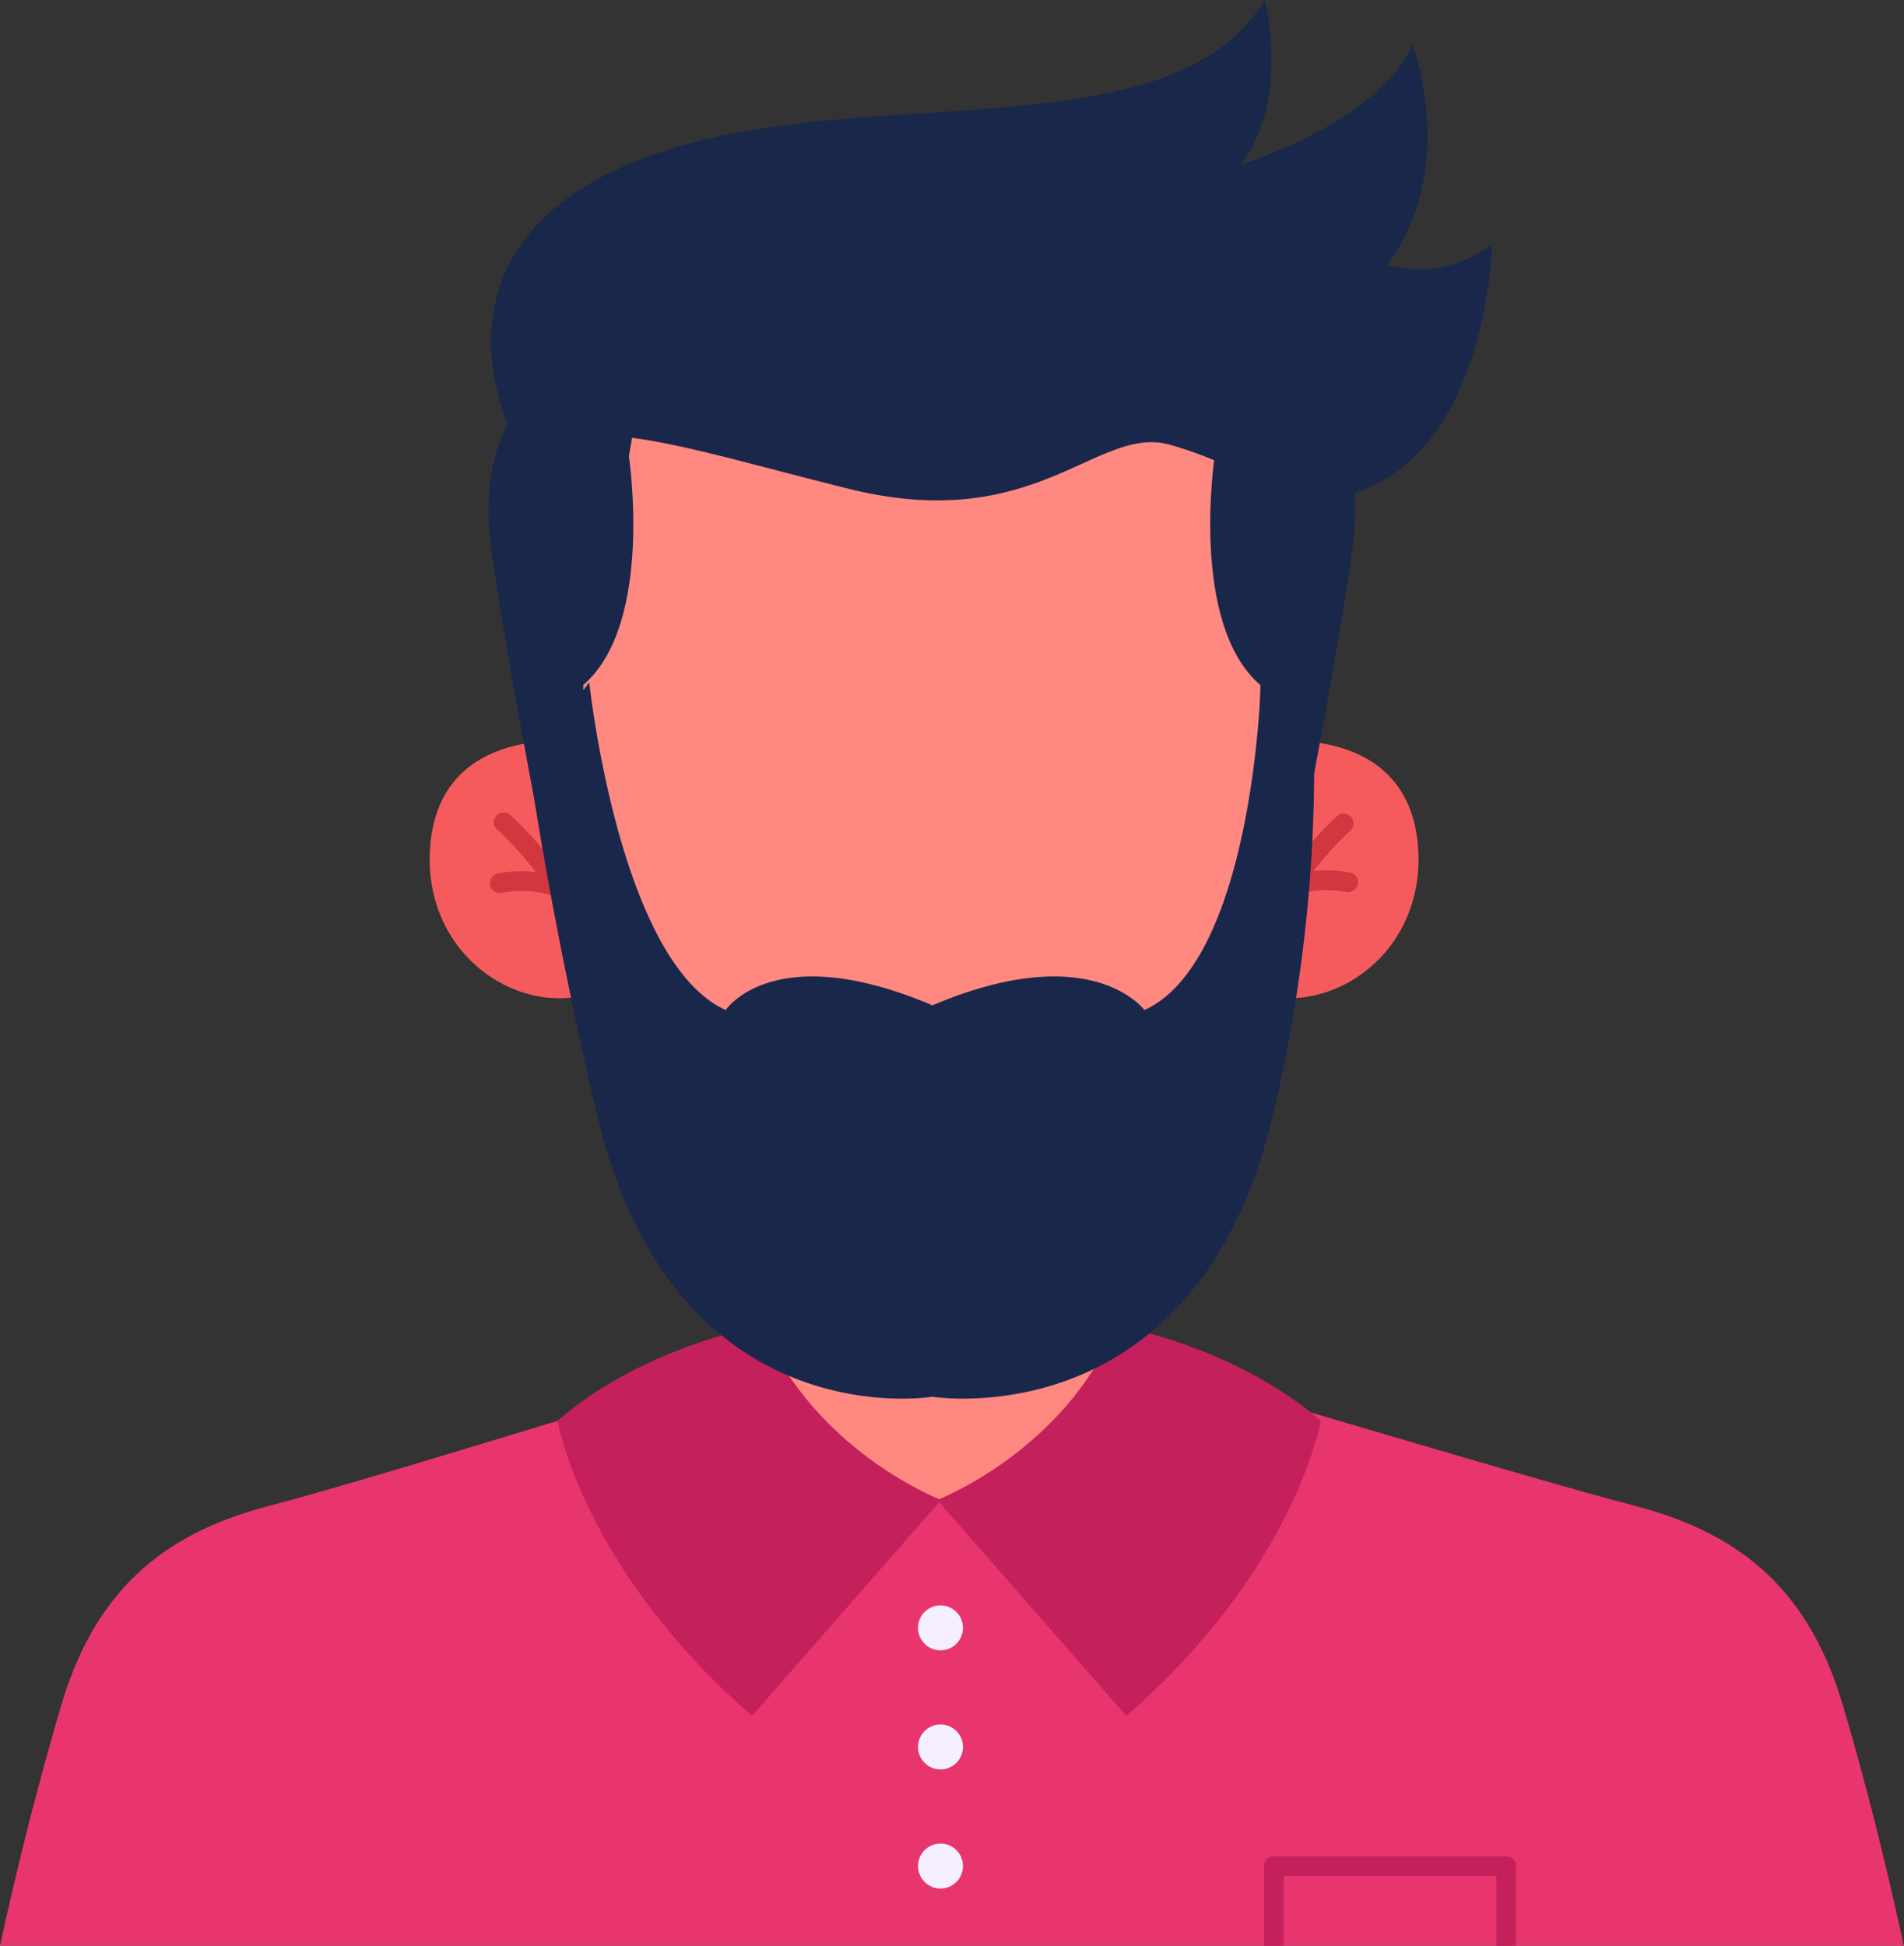 <svg xmlns="http://www.w3.org/2000/svg" viewBox="0 0 149.02 152.28"><rect x="0" y="0" width="149.02" height="152.28" fill="#333333" stroke="none"/><defs><style>.cls-1{fill:#e9356e;}.cls-2{fill:#c4205c;}.cls-3{fill:#f5efff;}.cls-4{fill:#5d46c2;}.cls-5{fill:#ff8881;}.cls-6{fill:#19274b;}.cls-7{fill:#f55b5d;}.cls-8{fill:#d1373f;}</style></defs><g id="Layer_2" data-name="Layer 2"><g id="OBJECTS"><path class="cls-1" d="M149,152.28H0s2-9.48,4.85-19,8.75-13.51,16.37-15.47,37.7-11.32,37.7-11.32l15.5-1.24h.18l14,1.12s31.59,9.48,39.21,11.44,13.52,5.94,16.37,15.47S149,152.28,149,152.28Z"/><path class="cls-2" d="M117.88,145.27H99.7a.76.76,0,0,0-.77.77v6.24h1.54v-5.47h16.64v5.47h1.54V146A.76.76,0,0,0,117.88,145.27Z"/><circle class="cls-3" cx="73.61" cy="127.4" r="1.76"/><circle class="cls-3" cx="73.61" cy="136.72" r="1.76"/><circle class="cls-3" cx="73.61" cy="146.04" r="1.76"/><polygon class="cls-4" points="74.6 105.24 74.6 105.25 74.51 105.25 74.6 105.24"/><polygon class="cls-4" points="74.51 105.25 74.42 105.25 74.42 105.24 74.51 105.25"/><path class="cls-5" d="M88.33,110.17s-3.85,7.22-14.64,7.22a17.25,17.25,0,0,1-14.8-7.58l.63-5.19.11-.87,1-8.18,25.78.72.43,3.11.14,1Z"/><path class="cls-2" d="M59.63,103.75s-9.19,1.54-16,7.44c0,0,2,11.61,15.23,23.1l14.8-16.9S63.79,113.63,59.63,103.75Z"/><path class="cls-2" d="M87.38,103.75s9.18,1.54,16,7.44c0,0-2,11.61-15.23,23.1l-14.8-16.9S83.22,113.63,87.38,103.75Z"/><path class="cls-6" d="M86.84,99.4c-5.84,4.95-15.29,6.83-27.32,5.22l.11-.87,1-8.18,25.78.72Z"/><path class="cls-7" d="M51,74.29c-5.76,8-18.18,2.61-17.33-8.07.76-9.69,11.59-8.16,11.59-8.16Z"/><path class="cls-8" d="M45.65,74.49a.76.76,0,0,1-.75-.58C43.77,69.32,39,65,39,65a.77.77,0,1,1,1-1.15c.21.19,5.16,4.64,6.4,9.69a.77.77,0,0,1-.56.93A.55.55,0,0,1,45.65,74.49Z"/><path class="cls-8" d="M43.66,70.14a.67.67,0,0,1-.24,0,8.58,8.58,0,0,0-4.15-.27.76.76,0,0,1-.91-.59.78.78,0,0,1,.58-.92,10.13,10.13,0,0,1,5,.32.76.76,0,0,1,.49,1A.77.77,0,0,1,43.66,70.14Z"/><path class="cls-7" d="M93.64,74.29c5.77,8,18.19,2.61,17.34-8.07-.77-9.69-11.59-8.16-11.59-8.16Z"/><path class="cls-8" d="M99,74.49a.55.55,0,0,1-.18,0,.78.78,0,0,1-.57-.93c1.24-5.05,6.2-9.5,6.41-9.69a.78.78,0,0,1,1.09.06.77.77,0,0,1-.07,1.09s-4.81,4.32-5.93,8.91A.77.77,0,0,1,99,74.49Z"/><path class="cls-8" d="M100.94,70.14a.77.77,0,0,1-.73-.53.76.76,0,0,1,.48-1,10.17,10.17,0,0,1,5-.32.78.78,0,0,1,.58.92.77.77,0,0,1-.92.59,8.69,8.69,0,0,0-4.14.27A.67.67,0,0,1,100.94,70.14Z"/><path class="cls-5" d="M42.91,46.3S40.1,63.76,47.39,80.84c6.62,15.48,15.42,20.3,24.78,20.45,10.65.17,33-6,29.42-56.52C99.21,10.62,45.73,11.83,42.91,46.3Z"/><path class="cls-6" d="M102.85,58.84a116.62,116.62,0,0,1-3.24,28.47c-6,25.38-26.63,22-26.63,22s-20.22,3.39-26.23-22C43,71.48,41.38,59.67,41.38,59.67l4.74-6.27S48.43,75.26,56.8,79.05c0,0,3.72-5.66,16.18-.37,12.46-5.29,16.59.37,16.59.37,8.36-3.79,9.07-24.83,9.07-24.83Z"/><path class="cls-6" d="M49.22,35.71s2,13.11-3.57,17.9V64.43l-3.27,1S39.53,51,38.44,42.9C36.33,27.31,51,25.33,51,25.33Z"/><path class="cls-6" d="M95.07,35.71s-2,13.11,3.57,17.9V64.43l3.27,1S104.76,51,105.85,42.9C108,27.31,93.34,25.33,93.34,25.33Z"/><path class="cls-6" d="M40.49,34.87S30.7,17.58,53.89,11.25C70.07,6.84,92,11.49,99,0c0,0,2,7.85-1.91,12.89,0,0,10.55-3.16,13.48-9.37,0,0,3.63,9.73-2,17.23a9.42,9.42,0,0,0,8.2-1.64s-.35,21.21-16.06,20a31.44,31.44,0,0,0-9.06-4.28C85.86,33.12,81.2,42,66.25,38.21,52.93,34.87,47.44,32.76,40.49,34.87Z"/></g></g></svg>